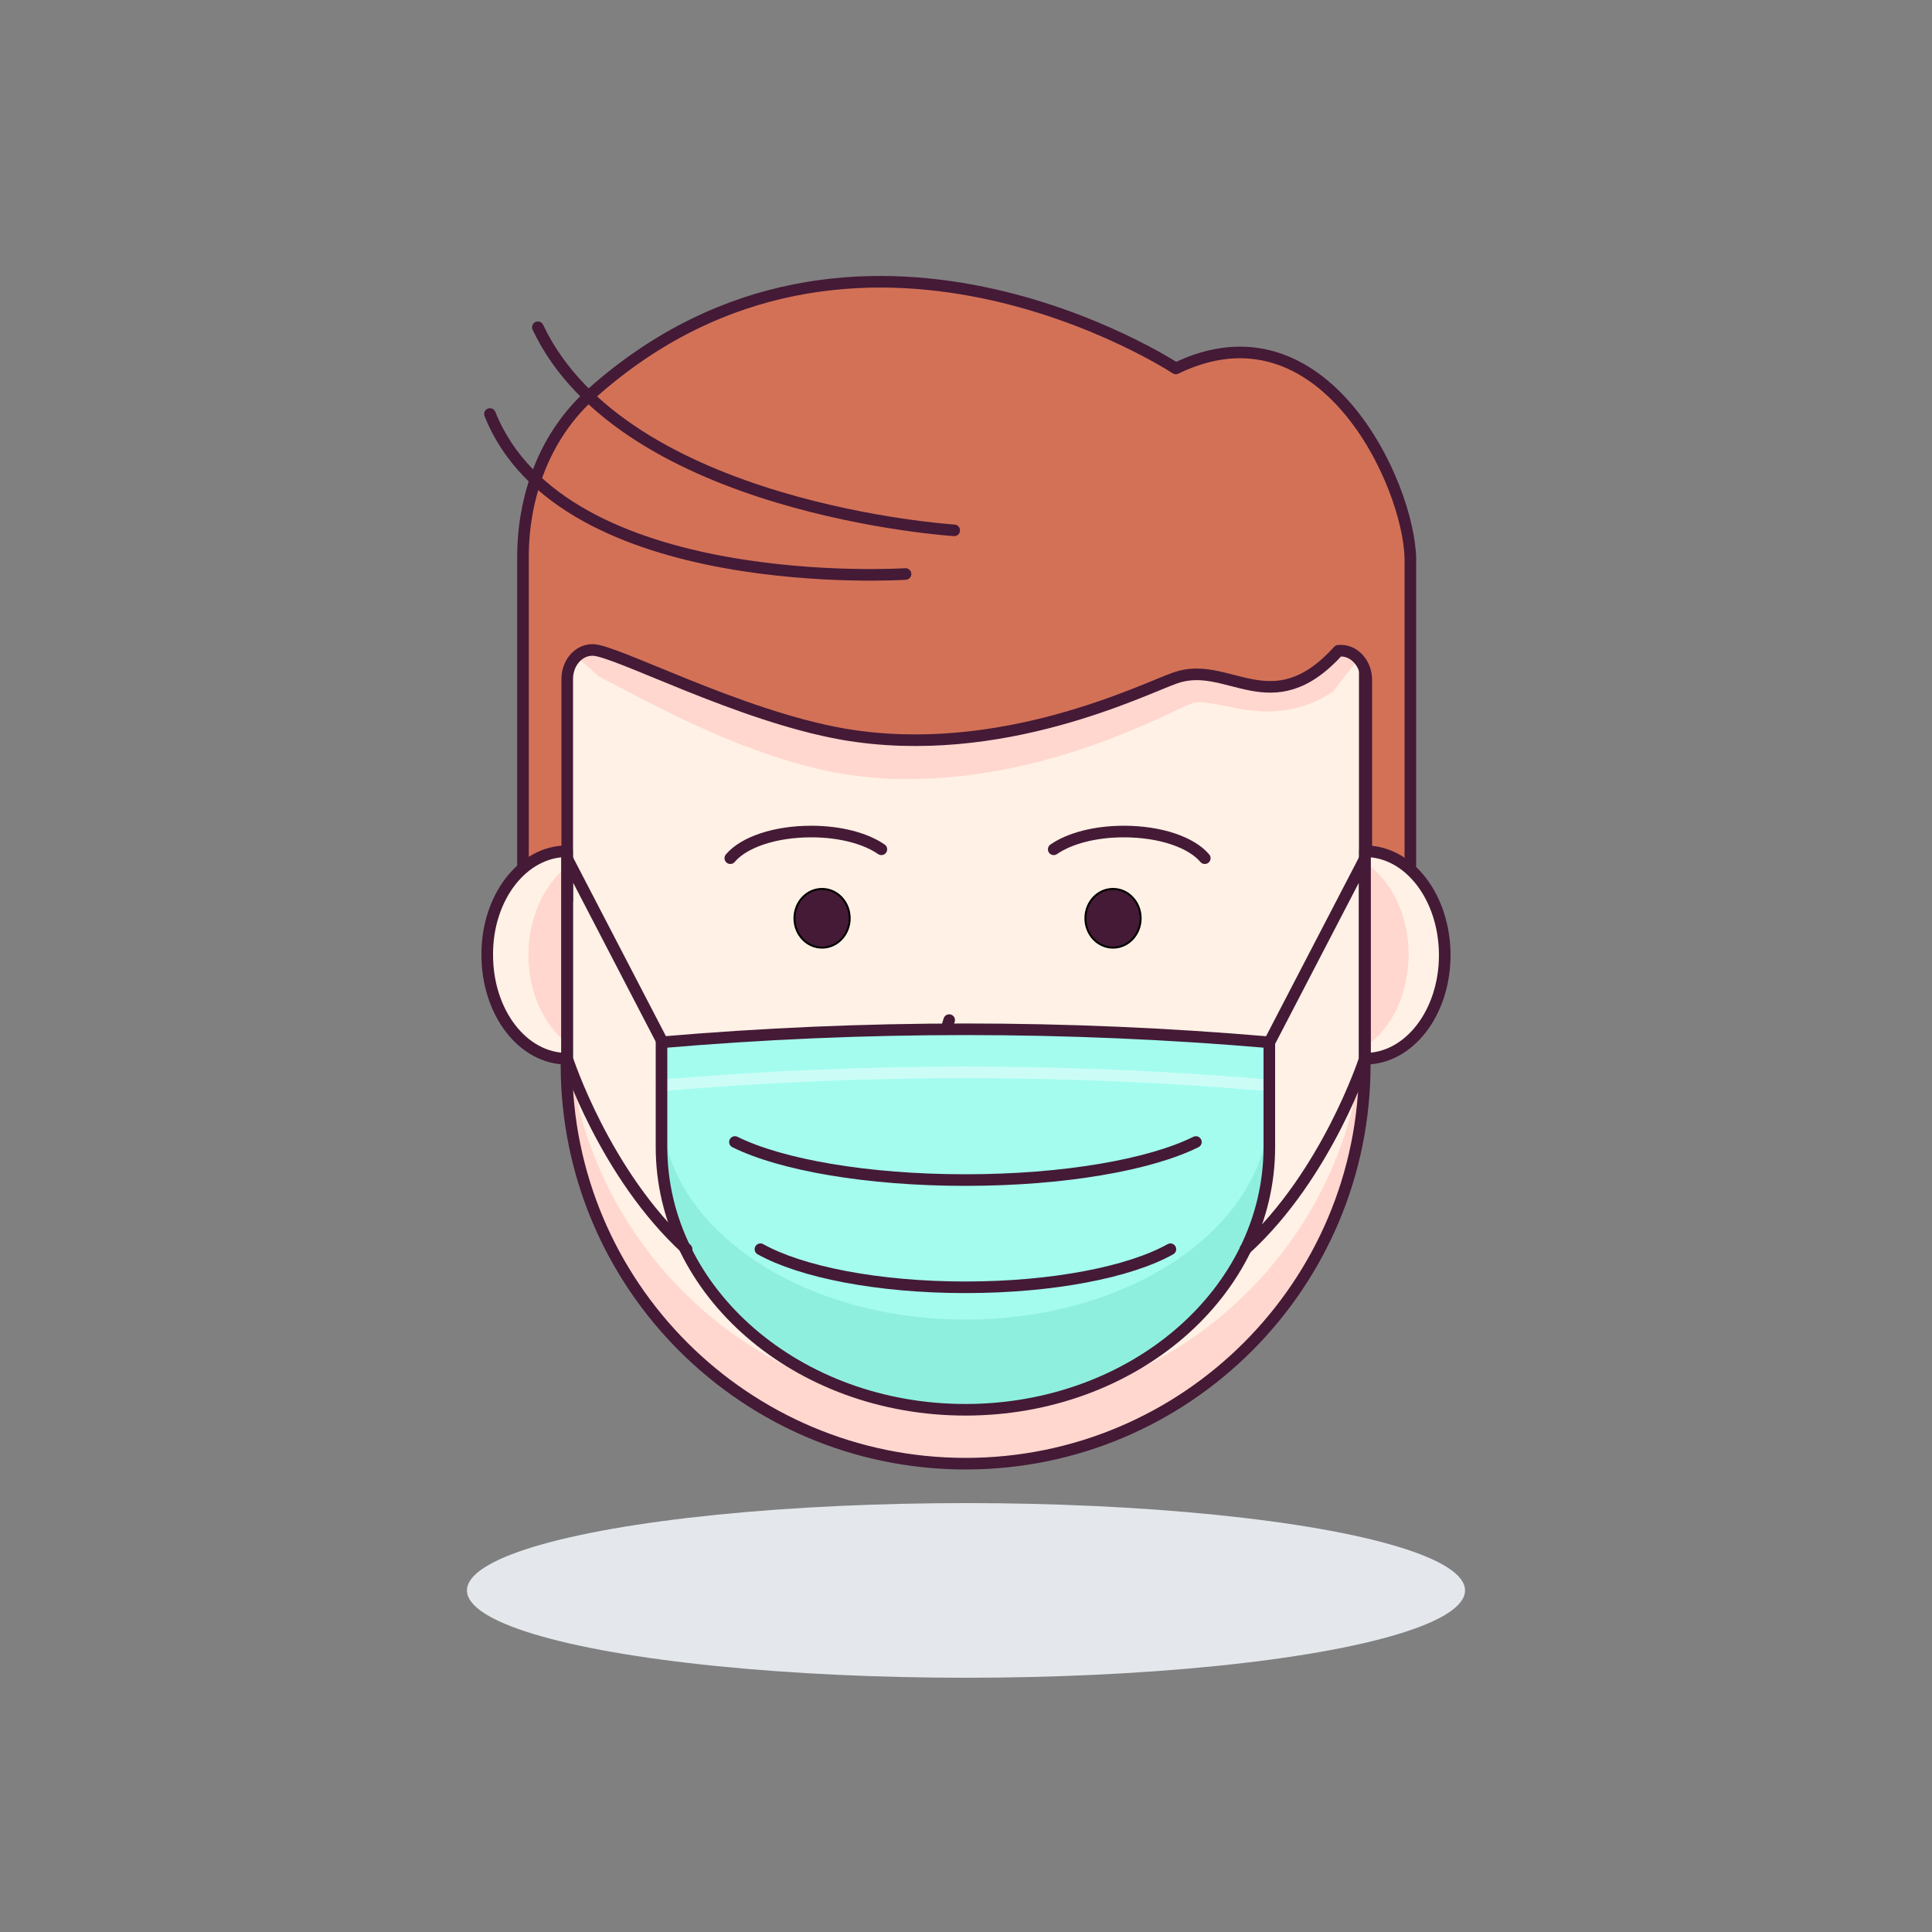 <?xml version="1.0" encoding="utf-8"?>
<svg version="1.1" id="Layer_1" xmlns="http://www.w3.org/2000/svg" xmlns:xlink="http://www.w3.org/1999/xlink" x="0px" y="0px"
	 viewBox="0 0 1000 1000" style="enable-background:new 0 0 1000 1000;" xml:space="preserve">
<rect x="0" y="0" width="1000" height="1000" fill="#808080" stroke="none"/>
<style type="text/css">
	.st0{fill: rgba(0,0,0,0);}
	.st1{fill:#606060;}
	.st2{fill:#E4E8EC;}
	.st3{fill:#FFF1E5;}
	.st4{fill:#FFD7CF;}
	.st5{fill:none;stroke:#441A36;stroke-width:6;stroke-linecap:round;stroke-linejoin:round;stroke-miterlimit:10;}
	.st6{opacity:0.34;}
	.st7{fill:#231A17;}
	.st8{fill:#D37157;}
	.st9{fill:none;stroke:#000000;stroke-width:2;stroke-linecap:round;stroke-linejoin:round;stroke-miterlimit:10;}
	.st10{fill:#441A36;}
	.st11{fill:#A4FCEF;}
	.st12{fill:#8FEFDF;}
	
		.st13{opacity:0.43;fill:none;stroke:#FFFFFF;stroke-width:6;stroke-linecap:round;stroke-linejoin:round;stroke-miterlimit:10;enable-background:new    ;}
</style>
<rect class="st0" width="1000" height="1000"/>
<ellipse class="st2" cx="500" cy="823.2" rx="258.3" ry="45.2"/>
<g>
	<path id="XMLID_5_" class="st3" d="M499.8,757.6L499.8,757.6c-114,0-206.6-92.3-206.6-206.6V311.2h413.2v239.7
		C706.5,664.9,614.1,757.6,499.8,757.6z"/>
	<path id="XMLID_1198_" class="st4" d="M499.8,729.1L499.8,729.1c-114,0-206.6-92.3-206.6-206.6V551c0,114,92.3,206.6,206.6,206.6
		l0,0c114,0,206.6-92.3,206.6-206.6v-28.5C706.5,636.4,614.1,729.1,499.8,729.1z"/>
	<path id="XMLID_2424_" class="st5" d="M499.8,757.6L499.8,757.6c-114,0-206.6-92.3-206.6-206.6V311.2h413.2v239.7
		C706.5,664.9,614.1,757.6,499.8,757.6z"/>
	<path id="XMLID_1197_" class="st4" d="M708.1,335.1c-0.7-11.1-1.3-22.6-1.6-33.7c-137.5,6.5-275.7,5.6-412.9-6.5
		c-1,12.8-1.6,25.5-2.6,38.3c6.2,5.6,12.8,11.5,19,17c5.2,2.6,12.1,6.2,18.3,9.5c27.5,14.4,65.8,32.7,102.5,39.9
		c13.4,2.6,27.5,3.9,41.9,3.6c61.9-0.7,114-25.2,135.9-35.4c3.3-1.6,5.9-2.9,7.5-3.3c1.3-0.7,2.6-1,4.6-1c3.9,0,8.5,1,14.1,2
		c7.2,1.6,15.7,3.3,25.2,2.6c10.8-0.7,20.6-3.9,30.1-10.2C695.7,350.2,701.9,342.7,708.1,335.1z"/>
	<g id="XMLID_2783_" class="st6">
		<rect id="XMLID_2784_" x="270.3" y="444.5" class="st7" width="22.9" height="21.6"/>
		<rect id="XMLID_2785_" x="706.5" y="444.5" class="st7" width="22.9" height="21.6"/>
	</g>
	<g>
		<path id="XMLID_68_" class="st8" d="M608.6,190.7c0,0-165.4-109-302.2,12.8c-25.5,22.6-35.7,55-35.7,84.8v177.8h22.9V351.5
			c0-8.5,5.9-15.1,13.1-15.1l0,0c11.8,0,75.6,34.1,129.7,43.6c81.5,14.1,155.9-23.6,171.9-29.1c27.5-9.8,49.8,24.2,84.5-14.1h1.3
			c7.2,0,13.1,6.9,13.1,15.1v114.6H730V289.3C729.4,250.6,684.8,153.7,608.6,190.7z"/>
		<path id="XMLID_3_" class="st5" d="M608.6,190.7c0,0-165.4-109-302.2,12.8c-25.5,22.6-35.7,55-35.7,84.8v177.8h22.9V351.5
			c0-8.5,5.9-15.1,13.1-15.1l0,0c11.8,0,75.6,34.1,129.7,43.6c81.5,14.1,155.9-23.6,171.9-29.1c27.5-9.8,49.8,24.2,84.5-14.1h1.3
			c7.2,0,13.1,6.9,13.1,15.1v114.6H730V289.3C729.4,250.6,684.8,153.7,608.6,190.7z"/>
		<path id="XMLID_6_" class="st5" d="M468.7,297.1c0,0-177.5,11.5-215.1-82.8"/>
		<path id="XMLID_9_" class="st5" d="M493.9,274.5c0,0-170.9-10.8-215.5-105.1"/>
	</g>
	<path id="XMLID_85_" class="st3" d="M706.5,440.6V548c22.9,0,41.3-23.9,41.3-53.7l0,0C747.7,464.5,729.4,440.6,706.5,440.6z"/>
	<path id="XMLID_1205_" class="st4" d="M706.5,446.5v95.3c13.4-8.8,22.6-26.9,22.6-47.8l0,0C729.1,473.3,719.9,455.3,706.5,446.5z"
		/>
	<path id="XMLID_12_" class="st5" d="M706.5,440.6V548c22.9,0,41.3-23.9,41.3-53.7l0,0C747.7,464.5,729.4,440.6,706.5,440.6z"/>
	<path id="XMLID_87_" class="st3" d="M293.5,440.6V548c-22.9,0-41.3-23.9-41.3-53.7l0,0C252,464.5,270.6,440.6,293.5,440.6z"/>
	<path id="XMLID_1203_" class="st4" d="M293.5,448.4c-11.8,9.5-20,26.5-20,45.8l0,0c0,19.3,7.9,36.3,20,45.8V448.4z"/>
	<path id="XMLID_11_" class="st5" d="M293.5,440.6V548c-22.9,0-41.3-23.9-41.3-53.7l0,0C252,464.5,270.6,440.6,293.5,440.6z"/>
	<path id="XMLID_7_" class="st5" d="M491.3,528l-13.8,44.9c0,4.9,16,1,32.4,4.9"/>
	<path id="XMLID_16_" class="st5" d="M568.6,611.8c4.9,34.1-39,64.2-73.3,58"/>
	<g id="XMLID_19_">
		<ellipse id="XMLID_14_" class="st9" cx="425.5" cy="475.3" rx="13.8" ry="14.7"/>
		<ellipse id="XMLID_20_" class="st10" cx="425.5" cy="475.3" rx="13.8" ry="14.7"/>
		<path id="XMLID_17_" class="st5" d="M378,444.2c6.9-8.2,22.9-13.8,41.9-13.8c15.1,0,28.2,3.6,36.3,9.2"/>
	</g>
	<g id="XMLID_13_">
		<ellipse id="XMLID_22_" class="st9" cx="576.1" cy="475.3" rx="13.8" ry="14.7"/>
		<ellipse id="XMLID_21_" class="st10" cx="576.1" cy="475.3" rx="13.8" ry="14.7"/>
		<path id="XMLID_18_" class="st5" d="M623.6,444.2c-6.9-8.2-22.9-13.8-41.9-13.8c-15.1,0-28.2,3.6-36.3,9.2"/>
	</g>
	<g>
		<g>
			<path class="st11" d="M657,593.7L657,593.7c0-18.1,0-36.1,0-54.2c-104.6-9-210-9-314.6,0c0,18.1,0,36.1,0,54.2l0,0l0,0
				c0,75.1,70.4,136,157.3,136S657,668.9,657,593.7L657,593.7z"/>
			<path class="st11" d="M657,593.7L657,593.7c0-18.1,0-36.1,0-54.2c-104.6-9-210-9-314.6,0c0,18.1,0,36.1,0,54.2l0,0l0,0
				c0,75.1,70.4,136,157.3,136S657,668.9,657,593.7L657,593.7z"/>
			<g>
				<path class="st12" d="M499.7,683c-86.9,0-157.3-49.1-157.3-109.7c0,6.8,0,13.7,0,20.5l0,0l0,0c0,75.1,70.4,136,157.3,136
					S657,668.9,657,593.7l0,0l0,0c0-6.8,0-13.7,0-20.5C657,633.8,586.6,683,499.7,683z"/>
				<path class="st12" d="M342.4,573.2L342.4,573.2L342.4,573.2z"/>
				<path class="st12" d="M657,573.2L657,573.2L657,573.2z"/>
			</g>
			<path class="st13" d="M657,561.8c-104.7-9-210-9-314.6,0"/>
			<path class="st5" d="M657,593.7L657,593.7c0-18.1,0-36.1,0-54.2c-104.6-9-210-9-314.6,0c0,18.1,0,36.1,0,54.2l0,0l0,0
				c0,75.1,70.4,136,157.3,136S657,668.9,657,593.7L657,593.7z"/>
			<path class="st5" d="M380.4,591.1c23.8,11.8,68.3,19.7,119.3,19.7s95.5-7.9,119.3-19.7"/>
			<path class="st5" d="M393.6,646.6c21.2,11.8,60.8,19.7,106.1,19.7s85-7.9,106.1-19.7"/>
		</g>
		<path class="st5" d="M657,539.6l49.4-95.1V548c0,0-19.4,59.9-61.8,98.6"/>
		<path class="st5" d="M343,539.6l-49.4-95.1V548c0,0,19.4,59.9,61.8,98.6"/>
	</g>
</g>
</svg>
